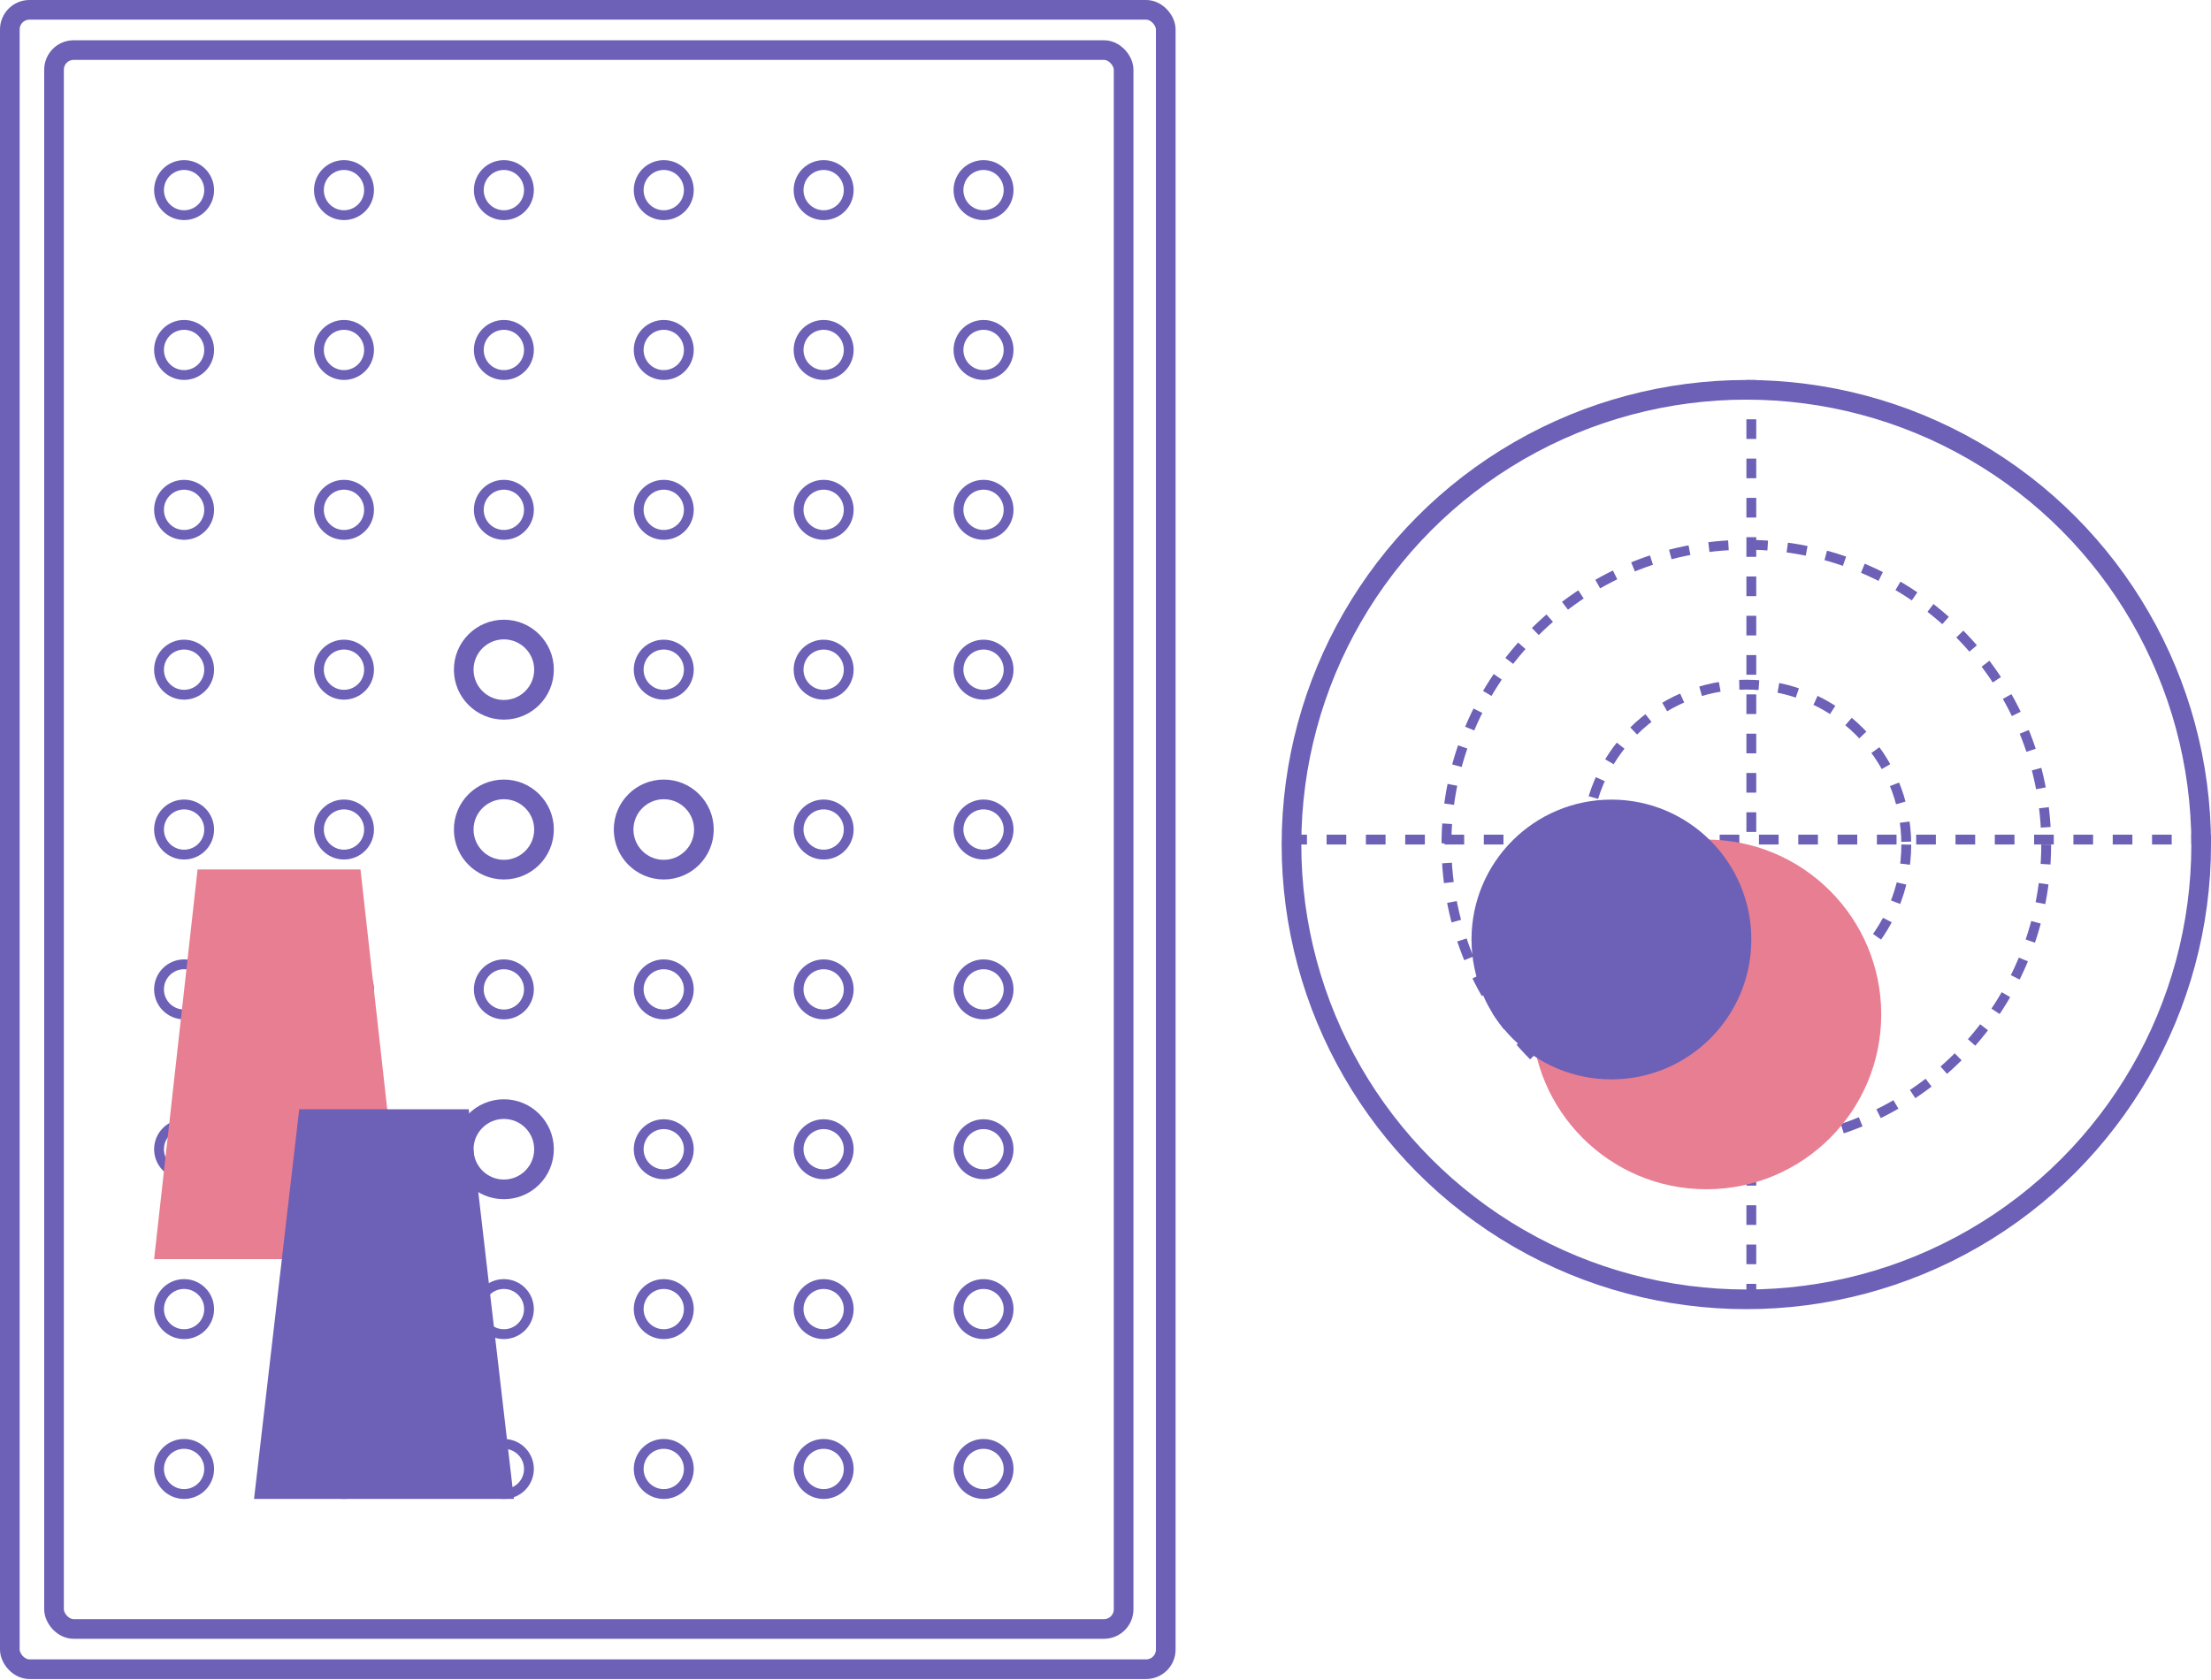 <svg width="225" height="171" viewBox="0 0 225 171" fill="none" xmlns="http://www.w3.org/2000/svg">
<rect x="5.498" y="5.097" width="108.845" height="160.709" rx="2" stroke="#6C60B7" stroke-width="2"/>
<rect x="1" y="1" width="117.632" height="168.902" rx="2" stroke="#6C60B7" stroke-width="2"/>
<circle cx="177.713" cy="85.965" r="46.287" stroke="#6C60B7" stroke-width="2"/>
<circle cx="177.712" cy="85.965" r="16.279" stroke="#6C60B7" stroke-dasharray="2 2"/>
<circle cx="177.712" cy="85.965" r="30.516" stroke="#6C60B7" stroke-dasharray="2 2"/>
<path d="M178.221 38.678V132.235" stroke="#6C60B7" stroke-dasharray="2 2"/>
<path d="M225 85.457L131.442 85.457" stroke="#6C60B7" stroke-dasharray="2 2"/>
<circle cx="173.645" cy="103.253" r="17.796" fill="#E87E91"/>
<circle cx="163.984" cy="95.626" r="14.237" fill="#6C60B7"/>
<circle cx="18.734" cy="19.351" r="2.551" stroke="#6C60B7"/>
<circle cx="35.005" cy="19.351" r="2.551" stroke="#6C60B7"/>
<circle cx="51.276" cy="19.351" r="2.551" stroke="#6C60B7"/>
<circle cx="67.547" cy="19.351" r="2.551" stroke="#6C60B7"/>
<circle cx="83.818" cy="19.351" r="2.551" stroke="#6C60B7"/>
<circle cx="100.089" cy="19.351" r="2.551" stroke="#6C60B7"/>
<circle cx="18.734" cy="84.434" r="2.551" stroke="#6C60B7"/>
<circle cx="35.005" cy="84.434" r="2.551" stroke="#6C60B7"/>
<circle cx="51.276" cy="84.434" r="4.085" stroke="#6C60B7" stroke-width="2"/>
<circle cx="67.547" cy="84.434" r="4.085" stroke="#6C60B7" stroke-width="2"/>
<circle cx="83.818" cy="84.434" r="2.551" stroke="#6C60B7"/>
<circle cx="100.089" cy="84.434" r="2.551" stroke="#6C60B7"/>
<circle cx="18.734" cy="51.892" r="2.551" stroke="#6C60B7"/>
<circle cx="35.005" cy="51.892" r="2.551" stroke="#6C60B7"/>
<circle cx="51.276" cy="51.892" r="2.551" stroke="#6C60B7"/>
<circle cx="67.547" cy="51.892" r="2.551" stroke="#6C60B7"/>
<circle cx="83.818" cy="51.892" r="2.551" stroke="#6C60B7"/>
<circle cx="100.089" cy="51.892" r="2.551" stroke="#6C60B7"/>
<circle cx="18.734" cy="116.976" r="2.551" stroke="#6C60B7"/>
<circle cx="35.005" cy="116.976" r="2.551" stroke="#6C60B7"/>
<circle cx="51.276" cy="116.976" r="4.085" stroke="#6C60B7" stroke-width="2"/>
<circle cx="67.547" cy="116.976" r="2.551" stroke="#6C60B7"/>
<circle cx="83.818" cy="116.976" r="2.551" stroke="#6C60B7"/>
<circle cx="100.089" cy="116.976" r="2.551" stroke="#6C60B7"/>
<circle cx="18.734" cy="35.621" r="2.551" stroke="#6C60B7"/>
<circle cx="35.005" cy="35.621" r="2.551" stroke="#6C60B7"/>
<circle cx="51.276" cy="35.621" r="2.551" stroke="#6C60B7"/>
<circle cx="67.547" cy="35.621" r="2.551" stroke="#6C60B7"/>
<circle cx="83.818" cy="35.621" r="2.551" stroke="#6C60B7"/>
<circle cx="100.089" cy="35.621" r="2.551" stroke="#6C60B7"/>
<circle cx="18.734" cy="100.705" r="2.551" stroke="#6C60B7"/>
<circle cx="35.005" cy="100.705" r="2.551" stroke="#6C60B7"/>
<circle cx="51.276" cy="100.705" r="2.551" stroke="#6C60B7"/>
<circle cx="67.547" cy="100.705" r="2.551" stroke="#6C60B7"/>
<circle cx="83.818" cy="100.705" r="2.551" stroke="#6C60B7"/>
<circle cx="100.089" cy="100.705" r="2.551" stroke="#6C60B7"/>
<circle cx="18.734" cy="68.163" r="2.551" stroke="#6C60B7"/>
<circle cx="35.005" cy="68.163" r="2.551" stroke="#6C60B7"/>
<circle cx="51.276" cy="68.163" r="4.085" stroke="#6C60B7" stroke-width="2"/>
<circle cx="67.547" cy="68.163" r="2.551" stroke="#6C60B7"/>
<circle cx="83.818" cy="68.163" r="2.551" stroke="#6C60B7"/>
<circle cx="100.089" cy="68.163" r="2.551" stroke="#6C60B7"/>
<circle cx="18.734" cy="133.247" r="2.551" stroke="#6C60B7"/>
<circle cx="35.005" cy="133.247" r="2.551" stroke="#6C60B7"/>
<circle cx="51.276" cy="133.247" r="2.551" stroke="#6C60B7"/>
<circle cx="67.547" cy="133.247" r="2.551" stroke="#6C60B7"/>
<circle cx="83.818" cy="133.247" r="2.551" stroke="#6C60B7"/>
<circle cx="100.089" cy="133.247" r="2.551" stroke="#6C60B7"/>
<circle cx="18.734" cy="149.518" r="2.551" stroke="#6C60B7"/>
<circle cx="35.005" cy="149.518" r="2.551" stroke="#6C60B7"/>
<circle cx="51.276" cy="149.518" r="2.551" stroke="#6C60B7"/>
<circle cx="67.547" cy="149.518" r="2.551" stroke="#6C60B7"/>
<circle cx="83.818" cy="149.518" r="2.551" stroke="#6C60B7"/>
<circle cx="100.089" cy="149.518" r="2.551" stroke="#6C60B7"/>
<path d="M20.105 88.502H36.685L41.107 128.162H15.684L20.105 88.502Z" fill="#E87E91"/>
<path d="M30.451 112.908H47.695L52.293 152.569H25.853L30.451 112.908Z" fill="#6C60B7"/>
</svg>
